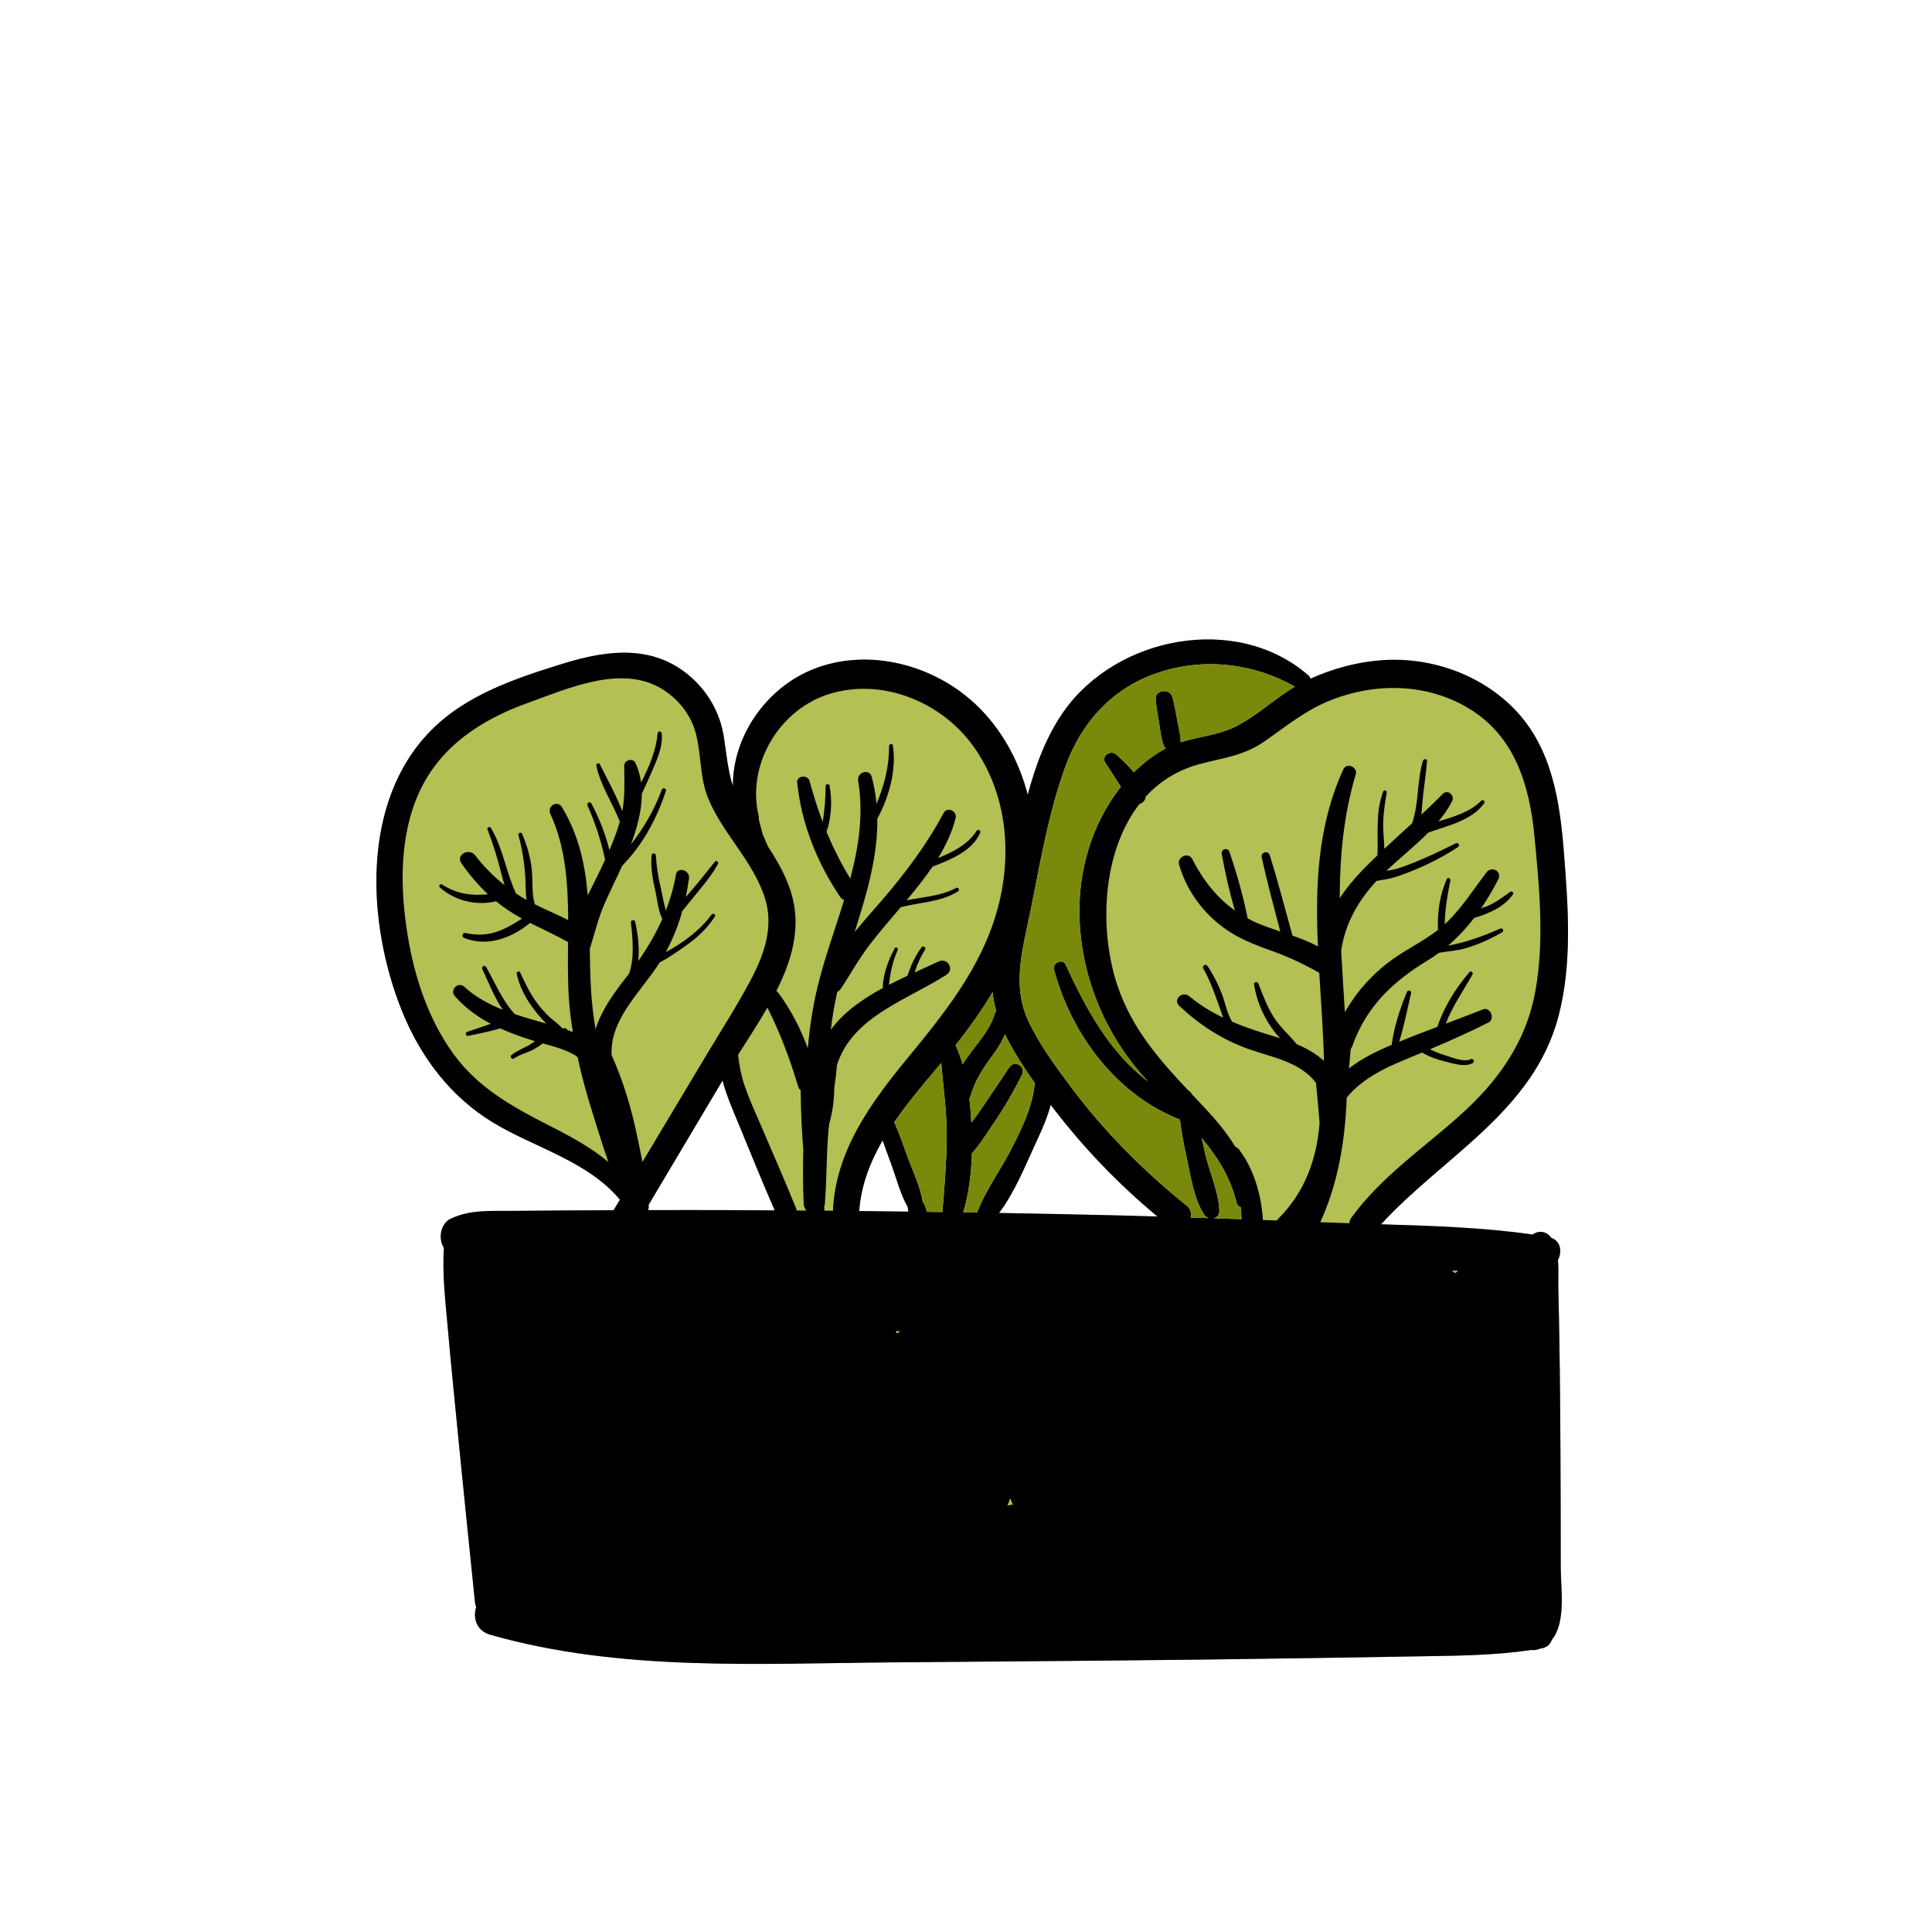 <svg xmlns="http://www.w3.org/2000/svg" xmlns:xlink="http://www.w3.org/1999/xlink" width="500" zoomAndPan="magnify" viewBox="0 0 375 375" height="500" preserveAspectRatio="xMidYMid meet" version="1.0"><path fill="#b4bf54" d="M 235.605 236.465 C 236.203 236.305 236.691 235.812 236.672 235.023 C 236.57 231.418 234.832 227.707 233.984 224.191 C 233.719 223.078 233.469 221.973 233.23 220.863 C 236.27 224.477 238.785 228.438 240.016 233.43 C 240.141 233.934 240.465 234.227 240.848 234.332 C 240.918 235.09 240.961 235.863 240.961 236.641 C 239.172 236.582 237.387 236.523 235.605 236.465 Z M 231.078 236.316 C 231.324 235.543 231.148 234.684 230.285 233.98 C 221.895 227.223 214.258 219.543 207.812 210.91 C 204.801 206.887 201.66 202.629 199.543 198.051 C 196.883 192.273 197.977 186.305 199.27 180.332 C 201.535 169.891 203.109 158.883 206.773 148.809 C 209.934 140.117 216.023 133.43 224.941 130.512 C 233.766 127.625 243.301 128.711 251.336 133.277 C 247.355 135.645 243.992 138.922 239.867 141.004 C 236.527 142.691 232.73 142.945 229.172 144.082 C 229.16 142.645 228.766 141.207 228.5 139.797 C 228.223 138.293 227.969 136.789 227.57 135.309 C 227.098 133.57 224.148 133.848 224.316 135.75 C 224.445 137.211 224.707 138.648 224.949 140.098 C 225.203 141.59 225.316 143.18 225.84 144.598 C 225.938 144.871 226.094 145.094 226.281 145.273 C 223.992 146.496 221.922 148.082 220.082 149.906 C 219.016 148.609 217.754 147.441 216.66 146.449 C 215.594 145.469 213.641 146.762 214.551 148.07 C 215.438 149.344 216.223 150.668 217.078 151.965 C 217.246 152.211 217.402 152.473 217.566 152.734 C 217.434 152.898 217.297 153.059 217.176 153.223 C 211.898 160.137 209.348 168.957 209.516 177.598 C 209.746 189.094 214.215 200.199 221.824 208.801 C 222.172 209.188 222.527 209.566 222.883 209.949 C 215.449 204.387 210.754 195.766 206.852 187.262 C 206.254 185.961 204.234 186.891 204.586 188.207 C 207.941 200.75 216.684 212.512 229.02 217.305 C 229.328 219.738 229.77 222.152 230.309 224.578 C 231.113 228.176 231.68 232.723 233.77 235.812 C 233.973 236.113 234.266 236.324 234.578 236.434 C 233.41 236.395 232.25 236.348 231.078 236.316 Z M 217.254 235.914 C 209.473 235.727 201.695 235.57 193.918 235.434 C 196.914 231.484 198.996 226.293 200.996 221.965 C 202.07 219.641 203.266 217.078 203.938 214.449 C 209.984 222.43 216.934 229.727 224.656 236.121 C 222.184 236.051 219.719 235.98 217.254 235.914 Z M 186.961 235.324 C 188.055 231.699 188.531 227.746 188.641 223.871 C 190.281 222.043 191.637 219.816 192.973 217.863 C 195.004 214.887 196.746 211.844 198.359 208.633 C 199.191 206.984 196.902 205.648 195.891 207.184 C 194.031 210 192.145 212.805 190.246 215.586 C 189.715 216.367 189.133 217.129 188.543 217.902 C 188.457 216.379 188.336 214.82 188.145 213.258 C 188.23 213.121 188.305 212.965 188.359 212.785 C 189.285 209.605 190.762 207.438 192.707 204.773 C 193.625 203.504 194.508 202.168 195.059 200.723 C 196.188 203.102 197.594 205.379 199.078 207.625 C 199.652 208.496 200.254 209.344 200.852 210.203 C 200.438 214.652 198.57 218.559 196.461 222.723 C 194.344 226.914 191.301 230.977 189.656 235.363 C 188.758 235.344 187.859 235.336 186.961 235.324 Z M 185.477 202.871 C 188.094 199.562 190.539 196.148 192.66 192.57 C 192.797 193.859 193.051 195.098 193.391 196.301 C 193.219 196.461 193.09 196.668 193.012 196.941 C 192.066 200.328 188.848 203.344 186.844 206.594 C 186.473 205.309 186.023 204.059 185.477 202.871 Z M 182.918 235.258 C 181.906 235.246 180.898 235.234 179.891 235.219 C 179.891 235.168 179.898 235.113 179.879 235.059 C 179.738 234.648 179.605 234.238 179.473 233.832 C 179.418 233.656 179.312 233.547 179.188 233.469 C 179.156 233.398 179.121 233.332 179.098 233.262 C 179.09 233.234 179.09 233.207 179.09 233.188 C 178.578 230.234 177.199 227.367 176.156 224.559 C 175.324 222.309 174.562 220.004 173.574 217.812 C 176.344 213.785 179.609 210 182.695 206.305 C 183.09 211.195 183.82 215.949 183.766 220.895 C 183.715 225.695 183.324 230.477 182.918 235.258 Z M 166.766 235.059 C 166.773 235.043 166.773 235.039 166.773 235.023 C 167.145 230.043 168.891 225.547 171.324 221.355 C 171.922 223.125 172.609 224.879 173.227 226.625 C 174.125 229.184 174.84 231.906 176.184 234.273 C 176.223 234.57 176.266 234.875 176.305 235.176 C 173.129 235.137 169.949 235.09 166.766 235.059 Z M 134.238 234.871 C 131.422 234.871 128.613 234.875 125.797 234.883 C 125.918 234.578 125.957 234.219 125.902 233.844 C 130.68 225.805 135.461 217.766 140.246 209.73 C 141.004 212.668 142.293 215.547 143.348 218.113 C 145.648 223.727 147.945 229.355 150.363 234.934 C 144.988 234.895 139.613 234.871 134.238 234.871 Z M 302.887 282.254 C 302.84 275.133 302.805 268.023 302.68 260.906 C 302.621 257.457 302.586 254.004 302.477 250.551 C 302.41 248.727 302.574 246.594 302.398 244.574 C 303.219 242.984 302.969 240.93 301.086 240.246 C 300.219 238.969 298.621 238.77 297.504 239.625 C 287.844 238.238 277.891 237.934 268.066 237.633 C 280.207 224.398 297.715 215.715 302.527 197.152 C 305.188 186.895 304.383 176.094 303.57 165.641 C 302.789 155.648 301.285 145.254 294.02 137.715 C 287.324 130.766 277.348 127.367 267.781 128.18 C 263.109 128.574 258.609 129.82 254.352 131.738 C 254.281 131.492 254.141 131.254 253.898 131.039 C 239.977 118.973 216.652 123.496 206.406 138.188 C 203.082 142.965 201.016 148.504 199.484 154.254 C 197.762 147.656 194.43 141.512 189.441 136.777 C 181.27 129.016 168.582 125.633 157.895 129.871 C 148.734 133.5 142.211 142.879 142.254 152.559 C 141.258 149.484 141.023 146.402 140.484 142.949 C 139.844 138.883 137.879 135.094 134.938 132.195 C 127.621 124.984 118.34 125.992 109.273 128.812 C 100.07 131.668 90.43 134.848 83.535 141.906 C 69.996 155.746 71.227 179.227 77.953 196.062 C 81.539 205.043 87.352 212.82 95.707 217.891 C 103.762 222.77 114.145 225.383 120.324 232.863 C 119.914 233.539 119.512 234.219 119.102 234.902 C 116.367 234.914 113.629 234.922 110.891 234.941 C 107 234.965 103.109 234.992 99.219 235.031 C 95.102 235.07 91.297 234.766 87.492 236.543 C 85.5 237.469 85.012 240.422 86.156 242.215 C 85.816 247.516 86.488 252.848 86.949 258.16 C 87.449 263.949 88.051 269.73 88.609 275.52 C 89.754 287.309 90.984 299.082 92.176 310.863 C 92.215 311.262 92.305 311.617 92.422 311.957 C 91.766 314.012 92.469 316.535 95.156 317.301 C 120.363 324.488 147.16 322.875 173.07 322.668 C 200 322.445 226.926 322.273 253.855 321.844 C 261.395 321.719 268.934 321.602 276.473 321.477 C 283.402 321.371 290.406 321.273 297.277 320.254 C 297.715 320.32 298.176 320.277 298.664 320.098 C 298.75 320.066 298.828 320.031 298.906 319.996 C 299.008 319.98 299.121 319.969 299.23 319.949 C 300.289 319.762 300.922 319.117 301.188 318.324 C 304.023 314.895 302.938 308.375 302.938 304.254 C 302.938 296.918 302.926 289.586 302.887 282.254 " fill-opacity="1" fill-rule="nonzero"/><path fill="#000000" d="M 282.426 247.133 C 282.219 246.945 282.004 246.77 281.77 246.613 C 282.199 246.625 282.637 246.641 283.07 246.656 C 282.848 246.809 282.641 246.969 282.426 247.133 Z M 261.914 237.434 C 261.074 237.406 260.227 237.371 259.398 237.34 C 258.348 237.301 257.309 237.262 256.262 237.223 C 259.746 229.672 261.074 221.379 261.398 213.031 C 264.301 209.508 268.406 207.445 272.676 205.691 C 273.801 205.227 274.922 204.758 276.039 204.297 C 277.445 205.152 279.051 205.691 280.645 206.074 C 282.23 206.457 284.34 207.18 285.867 206.336 C 286.355 206.062 285.922 205.328 285.434 205.586 C 284.156 206.262 281.641 205.176 280.324 204.777 C 279.344 204.484 278.438 204.102 277.566 203.656 C 281.387 202.039 285.164 200.371 288.887 198.477 C 290.273 197.777 289.289 195.336 287.812 195.934 C 285.434 196.887 283.023 197.789 280.617 198.691 C 281.934 195.285 284.02 192.32 285.816 189.129 C 286.016 188.77 285.508 188.344 285.23 188.672 C 282.543 191.828 280.305 195.375 278.992 199.309 C 276.508 200.242 274.027 201.191 271.582 202.203 C 272.52 199.141 273.188 195.855 273.883 192.781 C 274.008 192.242 273.27 192.066 273.07 192.562 C 271.777 195.695 270.566 199.375 270.125 202.816 C 269.762 202.977 269.387 203.125 269.023 203.285 C 266.48 204.395 264 205.711 261.824 207.379 C 261.938 206.277 262.059 205.176 262.133 204.07 C 262.16 203.902 262.188 203.727 262.211 203.559 C 262.316 203.406 262.41 203.246 262.48 203.051 C 265.16 195.422 270.344 190.531 277.105 186.414 C 277.863 185.957 278.59 185.457 279.289 184.941 C 281.016 184.633 282.848 184.516 284.324 184.094 C 286.891 183.359 289.281 182.297 291.578 180.934 C 292.031 180.668 291.633 180.043 291.176 180.246 C 287.996 181.66 284.707 182.867 281.281 183.508 C 281.203 183.523 281.133 183.535 281.059 183.547 C 282.945 181.938 284.625 180.133 286.129 178.176 C 289.016 177.301 291.969 176.047 293.66 173.598 C 293.863 173.297 293.453 172.875 293.156 173.09 C 291.652 174.148 290.297 175.234 288.566 175.926 C 288.211 176.066 287.844 176.191 287.48 176.312 C 288.695 174.527 289.805 172.648 290.812 170.691 C 291.613 169.133 289.523 168.008 288.504 169.344 C 286.016 172.637 283.812 176.113 280.848 179.008 C 280.703 179.141 280.551 179.266 280.414 179.398 C 280.469 176.527 280.938 173.75 281.516 170.883 C 281.594 170.5 281.027 170.195 280.848 170.598 C 279.426 173.691 278.984 177.121 279.109 180.5 C 276.441 182.574 273.434 184.027 270.625 185.977 C 266.629 188.758 263.41 192.328 261.043 196.461 C 260.793 192.465 260.523 188.473 260.316 184.496 C 261.141 179.16 263.586 174.898 267.176 170.992 C 267.875 170.84 268.602 170.766 269.332 170.617 C 271.094 170.262 272.805 169.559 274.465 168.887 C 277.449 167.66 280.293 166.191 282.992 164.418 C 283.441 164.121 283.051 163.453 282.57 163.691 C 278.961 165.48 275.309 167.238 271.484 168.516 C 270.73 168.77 269.918 168.91 269.09 169.043 C 269.148 168.988 269.203 168.938 269.254 168.887 C 271.801 166.457 274.703 164.168 277.242 161.59 C 281.086 160.25 285.777 159.207 288.094 155.871 C 288.332 155.52 287.801 155.129 287.508 155.422 C 285.32 157.633 282.203 158.512 279.191 159.453 C 280.207 158.23 281.117 156.934 281.848 155.52 C 282.438 154.383 280.977 153.133 280.02 154.109 C 278.68 155.484 277.293 156.809 275.895 158.113 C 275.961 157.516 275.984 156.902 276.039 156.273 C 276.273 153.418 276.746 150.59 276.988 147.734 C 277.02 147.277 276.344 147.227 276.211 147.629 C 274.996 151.535 275.434 156.012 274.082 159.809 C 272.285 161.457 270.469 163.09 268.691 164.758 C 268.688 163.578 268.543 162.402 268.492 161.188 C 268.379 158.699 268.738 156.297 269.156 153.848 C 269.234 153.398 268.633 153.234 268.469 153.656 C 266.938 157.73 267.547 161.801 267.371 166.012 C 266.305 167.035 265.246 168.074 264.215 169.145 C 262.762 170.676 261.289 172.434 260.035 174.344 C 260.055 166.27 260.777 158.242 263.152 150.297 C 263.566 148.914 261.395 147.922 260.762 149.293 C 255.715 160.27 255.289 171.914 255.805 183.703 C 254.258 182.848 252.57 182.199 250.867 181.602 C 249.422 176.391 248.078 171.156 246.457 165.992 C 246.145 164.996 244.672 165.406 244.895 166.418 C 245.961 171.246 247.254 176.016 248.504 180.805 C 246.891 180.266 245.305 179.727 243.809 179.07 C 243.242 178.82 242.695 178.547 242.168 178.258 C 241.309 173.926 240.055 169.516 238.629 165.348 C 238.305 164.402 236.965 164.785 237.141 165.758 C 237.793 169.398 238.637 173.129 239.684 176.73 C 236.145 174.199 233.465 170.766 231.414 166.738 C 230.699 165.316 228.441 166.309 228.863 167.816 C 230.418 173.328 234.199 178.129 239.094 181.129 C 241.566 182.641 244.32 183.652 247.035 184.633 C 250.25 185.785 253.125 187.164 256.07 188.812 C 256.414 194.516 256.852 200.234 256.977 205.91 C 255.441 204.52 253.625 203.492 251.691 202.68 C 250.215 200.852 248.48 199.41 247.199 197.375 C 245.93 195.348 245.109 193.145 244.258 190.918 C 244.102 190.516 243.352 190.523 243.422 191.035 C 243.867 194.488 245.766 198.719 248.48 201.527 C 248.297 201.469 248.121 201.41 247.938 201.355 C 244.926 200.457 241.969 199.516 239.145 198.309 C 238.168 196.715 237.727 194.355 237.16 192.898 C 236.418 190.984 235.52 189.211 234.383 187.508 C 234.043 187 233.262 187.441 233.562 187.98 C 235.059 190.652 236.02 193.57 237.043 196.445 C 237.172 196.797 237.289 197.16 237.414 197.523 C 235.09 196.406 232.871 195.066 230.809 193.352 C 229.496 192.254 227.602 194.051 228.898 195.25 C 232.965 199.027 237.297 201.855 242.574 203.695 C 247.082 205.258 252.449 206.172 255.434 210.195 C 255.695 212.789 255.922 215.379 256.129 217.98 C 255.59 224.902 253.324 231.43 247.973 236.699 C 247.906 236.766 247.867 236.828 247.836 236.898 C 246.934 236.863 246.031 236.828 245.129 236.797 C 244.828 231.957 243.414 227 240.516 223.145 C 240.297 222.848 240.027 222.672 239.762 222.578 C 237.848 219.395 235.262 216.508 232.77 213.898 C 232.285 213.395 231.812 212.887 231.332 212.383 C 231.207 212.051 230.965 211.832 230.688 211.699 C 224.922 205.594 219.668 199.566 216.902 191.32 C 213.305 180.59 213.844 165.441 221.188 156.031 C 221.809 155.887 222.316 155.355 222.367 154.645 C 225.047 151.723 228.48 149.484 232.793 148.324 C 237.32 147.102 241.371 146.715 245.352 143.957 C 249.324 141.215 252.93 138.211 257.418 136.273 C 266.438 132.402 276.941 132.43 285.395 137.684 C 294.137 143.125 296.902 152.605 297.836 162.312 C 298.781 172.047 299.766 182.305 298.086 191.996 C 296.301 202.285 290.746 209.961 283.07 216.773 C 275.961 223.078 267.977 228.555 262.332 236.309 C 262.059 236.672 261.938 237.059 261.914 237.434 Z M 235.605 236.465 C 236.203 236.305 236.691 235.812 236.672 235.023 C 236.57 231.418 234.832 227.707 233.984 224.191 C 233.719 223.078 233.469 221.973 233.23 220.863 C 236.27 224.477 238.785 228.438 240.016 233.43 C 240.141 233.934 240.465 234.227 240.848 234.332 C 240.918 235.09 240.961 235.863 240.961 236.641 C 239.172 236.582 237.387 236.523 235.605 236.465 Z M 231.078 236.316 C 231.324 235.543 231.148 234.684 230.285 233.98 C 221.895 227.223 214.258 219.543 207.812 210.91 C 204.801 206.887 201.66 202.629 199.543 198.051 C 196.883 192.273 197.977 186.305 199.27 180.332 C 201.535 169.891 203.109 158.883 206.773 148.809 C 209.934 140.117 216.023 133.43 224.941 130.512 C 233.766 127.625 243.301 128.711 251.336 133.277 C 247.355 135.645 243.992 138.922 239.867 141.004 C 236.527 142.691 232.73 142.945 229.172 144.082 C 229.16 142.645 228.766 141.207 228.5 139.797 C 228.223 138.293 227.969 136.789 227.57 135.309 C 227.098 133.57 224.148 133.848 224.316 135.75 C 224.445 137.211 224.707 138.648 224.949 140.098 C 225.203 141.59 225.316 143.18 225.84 144.598 C 225.938 144.871 226.094 145.094 226.281 145.273 C 223.992 146.496 221.922 148.082 220.082 149.906 C 219.016 148.609 217.754 147.441 216.66 146.449 C 215.594 145.469 213.641 146.762 214.551 148.07 C 215.438 149.344 216.223 150.668 217.078 151.965 C 217.246 152.211 217.402 152.473 217.566 152.734 C 217.434 152.898 217.297 153.059 217.176 153.223 C 211.898 160.137 209.348 168.957 209.516 177.598 C 209.746 189.094 214.215 200.199 221.824 208.801 C 222.172 209.188 222.527 209.566 222.883 209.949 C 215.449 204.387 210.754 195.766 206.852 187.262 C 206.254 185.961 204.234 186.891 204.586 188.207 C 207.941 200.75 216.684 212.512 229.02 217.305 C 229.328 219.738 229.77 222.152 230.309 224.578 C 231.113 228.176 231.68 232.723 233.77 235.812 C 233.973 236.113 234.266 236.324 234.578 236.434 C 233.41 236.395 232.25 236.348 231.078 236.316 Z M 217.254 235.914 C 209.473 235.727 201.695 235.57 193.918 235.434 C 196.914 231.484 198.996 226.293 200.996 221.965 C 202.07 219.641 203.266 217.078 203.938 214.449 C 209.984 222.43 216.934 229.727 224.656 236.121 C 222.184 236.051 219.719 235.98 217.254 235.914 Z M 195.516 292.219 C 195.742 291.777 195.926 291.309 196.062 290.812 C 196.238 291.219 196.414 291.637 196.59 292.043 C 196.23 292.102 195.875 292.152 195.516 292.219 Z M 186.961 235.324 C 188.055 231.699 188.531 227.746 188.641 223.871 C 190.281 222.043 191.637 219.816 192.973 217.863 C 195.004 214.887 196.746 211.844 198.359 208.633 C 199.191 206.984 196.902 205.648 195.891 207.184 C 194.031 210 192.145 212.805 190.246 215.586 C 189.715 216.367 189.133 217.129 188.543 217.902 C 188.457 216.379 188.336 214.82 188.145 213.258 C 188.23 213.121 188.305 212.965 188.359 212.785 C 189.285 209.605 190.762 207.438 192.707 204.773 C 193.625 203.504 194.508 202.168 195.059 200.723 C 196.188 203.102 197.594 205.379 199.078 207.625 C 199.652 208.496 200.254 209.344 200.852 210.203 C 200.438 214.652 198.57 218.559 196.461 222.723 C 194.344 226.914 191.301 230.977 189.656 235.363 C 188.758 235.344 187.859 235.336 186.961 235.324 Z M 185.477 202.871 C 188.094 199.562 190.539 196.148 192.66 192.57 C 192.797 193.859 193.051 195.098 193.391 196.301 C 193.219 196.461 193.09 196.668 193.012 196.941 C 192.066 200.328 188.848 203.344 186.844 206.594 C 186.473 205.309 186.023 204.059 185.477 202.871 Z M 182.918 235.258 C 181.906 235.246 180.898 235.234 179.891 235.219 C 179.891 235.168 179.898 235.113 179.879 235.059 C 179.738 234.648 179.605 234.238 179.473 233.832 C 179.418 233.656 179.312 233.547 179.188 233.469 C 179.156 233.398 179.121 233.332 179.098 233.262 C 179.09 233.234 179.09 233.207 179.09 233.188 C 178.578 230.234 177.199 227.367 176.156 224.559 C 175.324 222.309 174.562 220.004 173.574 217.812 C 176.344 213.785 179.609 210 182.695 206.305 C 183.09 211.195 183.82 215.949 183.766 220.895 C 183.715 225.695 183.324 230.477 182.918 235.258 Z M 166.766 235.059 C 166.773 235.043 166.773 235.039 166.773 235.023 C 167.145 230.043 168.891 225.547 171.324 221.355 C 171.922 223.125 172.609 224.879 173.227 226.625 C 174.125 229.184 174.84 231.906 176.184 234.273 C 176.223 234.57 176.266 234.875 176.305 235.176 C 173.129 235.137 169.949 235.09 166.766 235.059 Z M 174.066 258.836 C 173.996 258.668 173.926 258.492 173.859 258.316 C 174.074 258.344 174.281 258.367 174.496 258.395 C 174.602 258.41 174.703 258.414 174.809 258.43 C 174.551 258.551 174.301 258.688 174.066 258.836 Z M 160.02 234.992 C 160.004 234.727 159.988 234.453 159.965 234.184 C 160.02 234.09 160.066 233.992 160.082 233.859 C 160.496 229.023 160.379 224.145 160.816 219.305 C 160.855 218.91 160.898 218.52 160.945 218.121 C 161.57 216.035 161.902 213.621 161.922 211.254 C 162.141 209.738 162.34 208.234 162.449 206.723 C 165.5 197.25 175.961 194.184 183.684 189.211 C 185.328 188.156 183.902 185.809 182.168 186.625 C 180.684 187.324 179.121 188.023 177.527 188.75 C 177.664 188.312 177.809 187.875 177.977 187.449 C 178.402 186.359 178.941 185.324 179.551 184.328 C 179.836 183.867 179.137 183.477 178.832 183.91 C 177.855 185.285 177.066 186.766 176.516 188.367 C 176.414 188.648 176.246 189.023 176.129 189.398 C 174.926 189.961 173.723 190.543 172.539 191.152 C 172.812 188.844 173.234 186.629 174.238 184.418 C 174.414 184.027 173.863 183.684 173.656 184.074 C 172.391 186.41 171.406 189.094 171.328 191.793 C 167.406 193.922 163.762 196.461 161.258 199.879 C 161.555 197.422 161.961 194.961 162.516 192.508 C 162.785 192.387 163.035 192.184 163.223 191.898 C 165.145 188.973 166.789 185.969 168.941 183.184 C 170.82 180.766 172.84 178.441 174.824 176.102 C 178.57 175.07 182.602 175.152 185.965 173 C 186.371 172.738 186.012 172.121 185.59 172.348 C 182.602 173.965 179.215 174.074 175.961 174.746 C 177.703 172.652 179.461 170.496 181.016 168.211 C 184.594 166.84 188.758 165.121 190.242 161.664 C 190.434 161.211 189.844 160.832 189.562 161.266 C 187.891 163.902 185.004 165.355 182.09 166.547 C 183.578 164.121 184.793 161.555 185.484 158.777 C 185.824 157.422 183.859 156.492 183.16 157.797 C 179.832 164.012 175.777 169.402 171.184 174.746 C 169.48 176.73 167.629 178.773 165.883 180.914 C 168.18 173.672 170.379 166.371 170.285 158.906 C 172.617 154.609 174.016 149.426 173.301 144.672 C 173.234 144.262 172.582 144.371 172.582 144.77 C 172.57 148.992 171.602 152.48 170.133 156.039 C 169.969 154.312 169.676 152.574 169.215 150.828 C 168.758 149.098 166.293 149.855 166.574 151.555 C 167.641 158.023 166.684 164.316 165.039 170.527 C 163.242 167.598 161.727 164.578 160.43 161.449 C 161.395 158.664 161.551 155.336 161.012 152.48 C 160.926 152.055 160.254 152.164 160.254 152.586 C 160.254 154.992 160.043 157.246 159.691 159.547 C 158.707 156.965 157.863 154.32 157.137 151.602 C 156.797 150.309 154.582 150.516 154.734 151.926 C 155.578 159.891 158.578 167.43 163.055 174.055 C 163.266 174.379 163.543 174.586 163.836 174.711 C 162.125 180.285 160.098 185.809 158.742 191.336 C 157.758 195.324 157.16 199.395 156.789 203.48 C 155.402 199.637 153.43 195.902 151.148 192.809 C 151.012 192.617 150.855 192.477 150.688 192.367 C 152.965 187.855 154.562 183.145 154.402 178.301 C 154.227 172.977 151.82 168.547 149.039 164.266 C 148.684 163.453 148.332 162.648 148.008 161.832 C 147.754 160.918 147.531 159.984 147.289 159.066 C 147.316 158.848 147.305 158.609 147.246 158.348 C 144.875 148.297 151.332 137.586 161.18 134.633 C 171.438 131.559 182.805 136.32 188.906 144.816 C 195.551 154.066 196.559 166.062 193.523 176.801 C 190.371 187.973 183.273 196.715 176.047 205.516 C 168.961 214.145 162.176 223.465 161.676 235.008 C 161.121 235 160.566 235 160.02 234.992 Z M 154.617 234.961 C 154.598 234.805 154.57 234.641 154.5 234.48 C 152.379 229.262 150.121 224.098 147.902 218.926 C 146.672 216.055 145.324 213.207 144.363 210.227 C 143.773 208.383 143.465 206.574 143.266 204.73 C 145.105 201.805 147.133 198.742 148.957 195.566 C 151.445 200.566 153.277 205.379 154.887 210.789 C 155 211.168 155.188 211.453 155.41 211.668 C 155.441 215.457 155.609 219.312 155.918 223.125 C 155.836 226.656 155.832 230.191 156 233.676 C 156.027 234.246 156.242 234.676 156.547 234.973 C 155.906 234.965 155.262 234.961 154.617 234.961 Z M 134.238 234.871 C 131.422 234.871 128.613 234.875 125.797 234.883 C 125.918 234.578 125.957 234.219 125.902 233.844 C 130.68 225.805 135.461 217.766 140.246 209.73 C 141.004 212.668 142.293 215.547 143.348 218.113 C 145.648 223.727 147.945 229.355 150.363 234.934 C 144.988 234.895 139.613 234.871 134.238 234.871 Z M 123.609 220.23 C 122.523 215.02 120.977 209.883 118.809 205.016 C 118.789 204.965 118.758 204.922 118.73 204.875 C 118.273 198.141 124.035 192.809 127.535 187.602 C 127.699 187.344 127.863 187.086 128.027 186.824 C 129.758 185.93 131.383 184.766 132.93 183.691 C 135.25 182.082 137.215 180.277 138.75 177.902 C 139.008 177.5 138.391 177.156 138.109 177.531 C 135.879 180.582 132.645 182.953 129.219 184.82 C 130.598 182.281 131.652 179.625 132.426 176.859 C 133.426 175.633 134.395 174.379 135.41 173.168 C 136.84 171.441 138.293 169.676 139.348 167.691 C 139.527 167.34 139.043 166.906 138.77 167.242 C 137.238 169.176 135.711 171.098 134.102 172.969 C 133.777 173.348 133.438 173.727 133.102 174.105 C 133.355 172.922 133.562 171.719 133.734 170.508 C 133.953 168.871 131.48 168.117 131.188 169.805 C 130.766 172.242 130.102 174.551 129.238 176.762 C 128.82 175.203 128.359 172.777 128.281 172.469 C 127.762 170.34 127.434 168.238 127.305 166.051 C 127.273 165.512 126.516 165.523 126.473 166.051 C 126.277 168.332 126.648 170.551 127.168 172.773 C 127.535 174.328 127.746 176.832 128.566 178.355 C 127.297 181.227 125.703 183.934 123.883 186.539 C 124.156 183.945 123.785 181.16 123.285 178.906 C 123.188 178.453 122.406 178.547 122.457 179.02 C 122.797 182.094 123.195 185.902 122.102 188.984 C 121.859 189.305 121.617 189.621 121.363 189.938 C 118.906 193.066 116.707 196.23 115.594 199.762 C 115.219 197.504 114.93 195.234 114.77 192.949 C 114.566 190.039 114.516 187.117 114.469 184.211 C 115.418 181.23 116.098 178.223 117.383 175.309 C 118.465 172.871 119.66 170.48 120.762 168.043 C 124.73 164.008 127.52 158.848 129.25 153.516 C 129.41 153.004 128.633 152.801 128.449 153.293 C 126.984 157.254 124.938 160.711 122.465 163.902 C 123.625 160.801 124.574 157.375 124.578 154.055 C 125.211 152.73 125.816 151.398 126.395 150.051 C 127.441 147.598 128.684 145.098 128.441 142.375 C 128.398 141.855 127.684 141.855 127.637 142.375 C 127.371 145.566 126.023 148.805 124.438 151.898 C 124.254 150.582 123.91 149.297 123.316 148.07 C 122.809 147.016 121.129 147.551 121.152 148.66 C 121.203 151.664 121.332 154.52 120.793 157.445 C 119.57 154.332 117.918 151.301 116.434 148.336 C 116.238 147.941 115.664 148.234 115.75 148.629 C 116.535 152.41 118.887 155.852 120.289 159.434 C 120.297 159.438 120.305 159.445 120.312 159.457 C 119.777 161.359 119.066 163.195 118.289 165.004 C 117.496 161.852 116.336 158.828 114.77 155.934 C 114.5 155.453 113.832 155.879 114.039 156.355 C 115.543 159.762 116.688 163.246 117.453 166.855 C 117.223 167.367 116.988 167.871 116.746 168.387 C 115.941 170.094 114.98 171.922 114.078 173.809 C 113.586 167.879 112.355 162.098 109.07 156.66 C 108.191 155.207 106.141 156.48 106.824 157.973 C 109.785 164.402 110.254 171.461 110.277 178.582 C 108.164 177.496 105.945 176.594 103.812 175.527 C 103.148 173.348 103.461 170.953 103.203 168.645 C 102.926 166.25 102.277 164.031 101.328 161.828 C 101.152 161.422 100.52 161.711 100.633 162.113 C 101.555 165.465 101.977 168.781 102.035 172.25 C 102.051 173.09 102.09 173.906 102.207 174.684 C 101.504 174.297 100.828 173.867 100.156 173.422 C 98.219 169.293 97.672 164.707 95.285 160.703 C 95.082 160.359 94.465 160.586 94.621 160.984 C 95.719 163.816 96.586 166.695 97.328 169.645 C 97.504 170.359 97.695 171.09 97.934 171.805 C 95.797 170.113 93.871 168.164 92.219 166.016 C 91.043 164.5 88.406 165.914 89.559 167.566 C 91.094 169.773 92.785 171.777 94.711 173.57 C 91.613 173.898 88.773 173.582 85.785 171.676 C 85.453 171.461 85.062 171.961 85.363 172.234 C 88.18 174.809 92.52 175.879 96.285 174.938 C 97.035 175.543 97.809 176.125 98.629 176.676 C 99.504 177.262 100.41 177.801 101.336 178.305 C 97.895 180.465 94.973 182.121 90.391 181.098 C 89.742 180.953 89.52 181.836 90.117 182.07 C 94.691 183.84 99.277 182.082 102.891 179.129 C 105.344 180.383 107.867 181.5 110.258 182.867 C 110.215 187.691 110.156 192.5 110.73 197.102 C 110.859 198.172 111.016 199.234 111.191 200.297 C 110.844 200.176 110.508 200.066 110.172 199.957 C 110.078 199.754 109.875 199.605 109.602 199.574 C 109.57 199.566 109.539 199.566 109.508 199.562 C 109.402 199.547 109.305 199.586 109.211 199.645 C 109.18 199.633 109.16 199.625 109.141 199.621 C 108.863 199.152 107.02 197.73 106.727 197.465 C 105.754 196.551 104.867 195.551 104.086 194.469 C 102.785 192.684 101.879 190.723 100.953 188.734 C 100.77 188.348 100.227 188.637 100.297 188.996 C 100.828 191.586 102.129 193.973 103.742 196.043 C 104.383 196.875 105.172 197.824 106.043 198.684 C 104.008 198.102 101.945 197.523 99.93 196.848 C 97.508 194.246 96.082 190.73 94.348 187.688 C 94.082 187.207 93.391 187.629 93.617 188.109 C 94.816 190.652 95.941 193.566 97.586 195.992 C 94.879 194.918 92.324 193.547 90.137 191.555 C 88.902 190.434 87.223 192.133 88.312 193.379 C 90.32 195.66 92.684 197.363 95.266 198.719 C 93.762 199.254 92.238 199.762 90.703 200.281 C 90.207 200.445 90.406 201.164 90.918 201.055 C 92.676 200.676 94.438 200.352 96.176 199.867 C 96.469 199.781 96.766 199.699 97.074 199.602 C 98.965 200.465 100.957 201.176 102.988 201.832 C 103.258 201.922 103.539 202.008 103.82 202.09 C 103.414 202.398 103.004 202.688 102.543 202.934 C 101.414 203.551 100.254 203.992 99.246 204.816 C 98.887 205.109 99.363 205.73 99.738 205.465 C 100.945 204.621 102.441 204.336 103.715 203.609 C 104.262 203.293 104.828 202.934 105.344 202.52 C 107.535 203.125 109.84 203.738 111.672 204.859 C 111.828 204.957 111.969 205.062 112.113 205.18 C 112.914 208.918 113.93 212.613 115.094 216.273 C 116.043 219.246 116.988 222.426 118.086 225.551 C 114.809 222.809 110.996 220.699 107.059 218.707 C 99.734 214.988 92.781 211.234 87.895 204.402 C 83.078 197.672 80.426 189.594 79.117 181.5 C 77.633 172.375 77.469 162.156 81.445 153.605 C 85.559 144.77 93.5 139.648 102.422 136.445 C 110.129 133.668 120.422 129.035 128.203 133.551 C 131.516 135.469 134.102 138.668 135.074 142.395 C 136.172 146.617 135.773 150.859 137.473 154.988 C 140.316 161.891 146.297 167.266 148.508 174.43 C 150.16 179.785 148.43 185.008 145.93 189.801 C 143.289 194.863 140.16 199.699 137.227 204.598 C 133.055 211.578 128.879 218.551 124.703 225.531 C 124.359 223.691 123.949 221.887 123.609 220.23 Z M 302.887 282.254 C 302.84 275.133 302.805 268.023 302.68 260.906 C 302.621 257.457 302.586 254.004 302.477 250.551 C 302.41 248.727 302.574 246.594 302.398 244.574 C 303.219 242.984 302.969 240.93 301.086 240.246 C 300.219 238.969 298.621 238.77 297.504 239.625 C 287.844 238.238 277.891 237.934 268.066 237.633 C 280.207 224.398 297.715 215.715 302.527 197.152 C 305.188 186.895 304.383 176.094 303.57 165.641 C 302.789 155.648 301.285 145.254 294.02 137.715 C 287.324 130.766 277.348 127.367 267.781 128.18 C 263.109 128.574 258.609 129.82 254.352 131.738 C 254.281 131.492 254.141 131.254 253.898 131.039 C 239.977 118.973 216.652 123.496 206.406 138.188 C 203.082 142.965 201.016 148.504 199.484 154.254 C 197.762 147.656 194.43 141.512 189.441 136.777 C 181.27 129.016 168.582 125.633 157.895 129.871 C 148.734 133.5 142.211 142.879 142.254 152.559 C 141.258 149.484 141.023 146.402 140.484 142.949 C 139.844 138.883 137.879 135.094 134.938 132.195 C 127.621 124.984 118.34 125.992 109.273 128.812 C 100.07 131.668 90.43 134.848 83.535 141.906 C 69.996 155.746 71.227 179.227 77.953 196.062 C 81.539 205.043 87.352 212.82 95.707 217.891 C 103.762 222.77 114.145 225.383 120.324 232.863 C 119.914 233.539 119.512 234.219 119.102 234.902 C 116.367 234.914 113.629 234.922 110.891 234.941 C 107 234.965 103.109 234.992 99.219 235.031 C 95.102 235.07 91.297 234.766 87.492 236.543 C 85.5 237.469 85.012 240.422 86.156 242.215 C 85.816 247.516 86.488 252.848 86.949 258.16 C 87.449 263.949 88.051 269.73 88.609 275.52 C 89.754 287.309 90.984 299.082 92.176 310.863 C 92.215 311.262 92.305 311.617 92.422 311.957 C 91.766 314.012 92.469 316.535 95.156 317.301 C 120.363 324.488 147.16 322.875 173.07 322.668 C 200 322.445 226.926 322.273 253.855 321.844 C 261.395 321.719 268.934 321.602 276.473 321.477 C 283.402 321.371 290.406 321.273 297.277 320.254 C 297.715 320.32 298.176 320.277 298.664 320.098 C 298.75 320.066 298.828 320.031 298.906 319.996 C 299.008 319.98 299.121 319.969 299.23 319.949 C 300.289 319.762 300.922 319.117 301.188 318.324 C 304.023 314.895 302.938 308.375 302.938 304.254 C 302.938 296.918 302.926 289.586 302.887 282.254 " fill-opacity="1" fill-rule="nonzero"/><path fill="#7a890c" d="M 193.391 196.301 C 193.219 196.461 193.09 196.668 193.012 196.941 C 192.066 200.328 188.848 203.344 186.844 206.594 C 186.473 205.309 186.023 204.059 185.477 202.871 C 188.094 199.562 190.539 196.148 192.66 192.57 C 192.797 193.859 193.051 195.098 193.391 196.301 " fill-opacity="1" fill-rule="nonzero"/><path fill="#7a890c" d="M 200.852 210.203 C 200.438 214.652 198.57 218.559 196.461 222.723 C 194.344 226.914 191.301 230.977 189.656 235.363 C 188.758 235.344 187.859 235.336 186.961 235.324 C 188.055 231.699 188.531 227.746 188.641 223.871 C 190.281 222.043 191.637 219.816 192.973 217.863 C 195.004 214.887 196.746 211.844 198.359 208.633 C 199.191 206.984 196.902 205.648 195.891 207.184 C 194.031 210 192.145 212.805 190.246 215.586 C 189.715 216.367 189.133 217.129 188.543 217.902 C 188.457 216.379 188.336 214.82 188.145 213.258 C 188.23 213.121 188.305 212.965 188.359 212.785 C 189.285 209.605 190.762 207.438 192.707 204.773 C 193.625 203.504 194.508 202.168 195.059 200.723 C 196.188 203.102 197.594 205.379 199.078 207.625 C 199.652 208.496 200.254 209.344 200.852 210.203 " fill-opacity="1" fill-rule="nonzero"/><path fill="#7a890c" d="M 236.672 235.023 C 236.57 231.418 234.832 227.707 233.984 224.191 C 233.719 223.078 233.469 221.973 233.23 220.863 C 236.27 224.477 238.785 228.438 240.016 233.43 C 240.141 233.934 240.465 234.227 240.848 234.332 C 240.918 235.09 240.961 235.863 240.961 236.641 C 239.172 236.582 237.387 236.523 235.605 236.465 C 236.203 236.305 236.691 235.812 236.672 235.023 " fill-opacity="1" fill-rule="nonzero"/><path fill="#7a890c" d="M 224.316 135.75 C 224.445 137.211 224.707 138.648 224.949 140.098 C 225.203 141.59 225.316 143.18 225.84 144.598 C 225.938 144.871 226.094 145.094 226.281 145.273 C 223.992 146.496 221.922 148.082 220.082 149.906 C 219.016 148.609 217.754 147.441 216.66 146.449 C 215.594 145.469 213.641 146.762 214.551 148.07 C 215.438 149.344 216.223 150.668 217.078 151.965 C 217.246 152.211 217.402 152.473 217.566 152.734 C 217.434 152.898 217.297 153.059 217.176 153.223 C 211.898 160.137 209.348 168.957 209.516 177.598 C 209.746 189.094 214.215 200.199 221.824 208.801 C 222.172 209.188 222.527 209.566 222.883 209.949 C 215.449 204.387 210.754 195.766 206.852 187.262 C 206.254 185.961 204.234 186.891 204.586 188.207 C 207.941 200.75 216.684 212.512 229.02 217.305 C 229.328 219.738 229.77 222.152 230.309 224.578 C 231.113 228.176 231.68 232.723 233.77 235.812 C 233.973 236.113 234.266 236.324 234.578 236.434 C 233.41 236.395 232.25 236.348 231.078 236.316 C 231.324 235.543 231.148 234.684 230.285 233.98 C 221.895 227.223 214.258 219.543 207.812 210.91 C 204.801 206.887 201.66 202.629 199.543 198.051 C 196.883 192.273 197.977 186.305 199.27 180.332 C 201.535 169.891 203.109 158.883 206.773 148.809 C 209.934 140.117 216.023 133.43 224.941 130.512 C 233.766 127.625 243.301 128.711 251.336 133.277 C 247.355 135.645 243.992 138.922 239.867 141.004 C 236.527 142.691 232.73 142.945 229.172 144.082 C 229.16 142.645 228.766 141.207 228.5 139.797 C 228.223 138.293 227.969 136.789 227.57 135.309 C 227.098 133.57 224.148 133.848 224.316 135.75 " fill-opacity="1" fill-rule="nonzero"/><path fill="#7a890c" d="M 183.766 220.895 C 183.715 225.695 183.324 230.477 182.918 235.258 C 181.906 235.246 180.898 235.234 179.891 235.219 C 179.891 235.168 179.898 235.113 179.879 235.059 C 179.738 234.648 179.605 234.238 179.473 233.832 C 179.418 233.656 179.312 233.547 179.188 233.469 C 179.156 233.398 179.121 233.332 179.098 233.262 C 179.09 233.234 179.09 233.207 179.09 233.188 C 178.578 230.234 177.199 227.367 176.156 224.559 C 175.324 222.309 174.562 220.004 173.574 217.812 C 176.344 213.785 179.609 210 182.695 206.305 C 183.09 211.195 183.82 215.949 183.766 220.895 " fill-opacity="1" fill-rule="nonzero"/></svg>